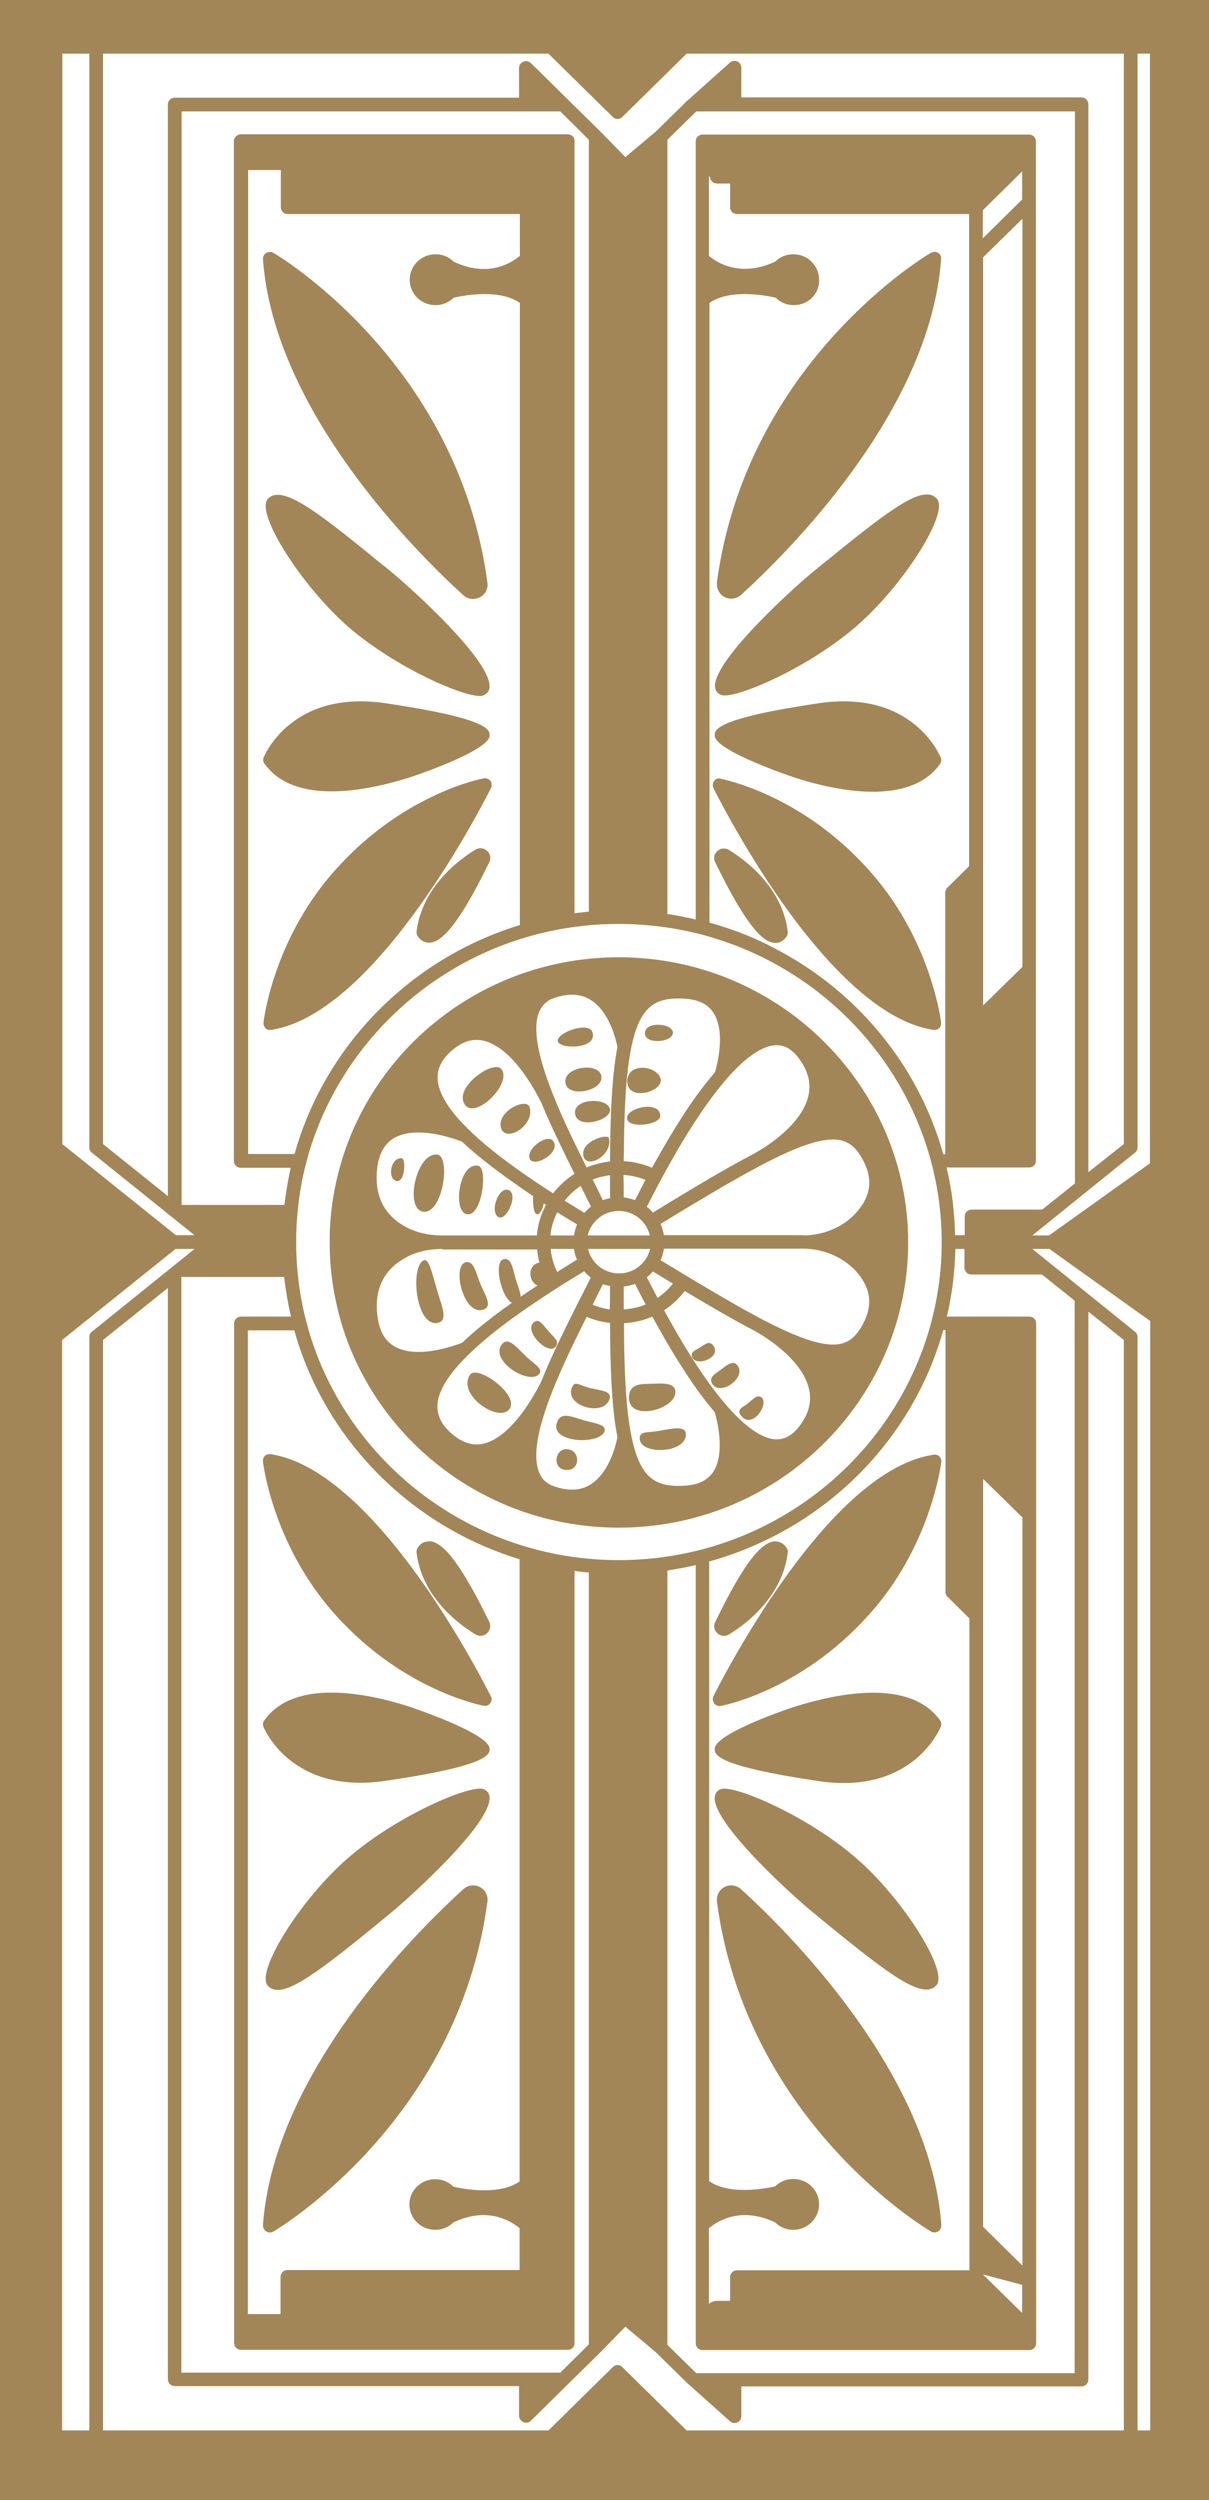 <svg width="256" height="529" viewBox="0 0 256 529" fill="none" xmlns="http://www.w3.org/2000/svg">
<rect x="0" y="0" width="256" height="529" fill="#333333" stroke="none"/>
<g clip-path="url(#clip0_260_8074)">
<rect width="256" height="529" fill="white"/>
<g clip-path="url(#clip1_260_8074)">
<path d="M256 1271.46L-0.116 1271.46L-0.116 -1.11952e-05L256 0L256 1271.46ZM202.298 264.271C202.182 269.161 201.6 273.994 200.495 278.593L217.949 278.593C218.764 278.593 219.404 279.234 219.404 280.049L219.404 495.82C219.404 496.636 218.764 497.276 217.949 497.276L148.771 497.276C148.364 497.276 148.015 497.101 147.724 496.868C147.665 496.81 147.607 496.752 147.549 496.636C147.375 496.403 147.316 496.112 147.316 495.82L147.316 331.168C146.618 331.343 145.92 331.459 145.222 331.634C143.942 331.867 142.662 332.1 141.324 332.332L141.324 496.17L144.698 499.488L147.433 502.167L227.549 502.167L227.549 275.216L220.625 269.685L205.673 269.685C204.858 269.685 204.218 269.045 204.218 268.23L204.218 264.271L202.298 264.271ZM51.026 278.593L61.615 278.593C60.975 275.857 60.509 273.062 60.16 270.209L38.4 270.209L38.4 502.05L118.633 502.05L122.415 498.324L122.589 498.149L124.684 496.053L124.684 332.74C123.636 332.682 122.647 332.565 121.658 332.391L121.658 495.82C121.658 496.228 121.484 496.577 121.251 496.81C121.193 496.868 121.076 496.927 121.018 496.985C120.785 497.16 120.495 497.218 120.204 497.218L51.026 497.218C50.211 497.218 49.571 496.577 49.571 495.762L49.571 280.049C49.571 279.234 50.211 278.593 51.026 278.593ZM200.145 281.446L199.738 281.446C194.269 301.009 180.422 317.136 162.211 325.87C158.371 327.733 154.356 329.247 150.167 330.411L150.167 461.528C152.204 462.983 155.055 463.391 157.615 463.391C161.105 463.391 164.131 462.634 164.131 462.634C165.12 461.644 166.516 461.062 167.971 461.062C170.996 461.062 173.44 463.449 173.44 466.418C173.44 469.388 170.996 471.833 167.971 471.833C166.458 471.833 165.12 471.251 164.131 470.261C157.207 467 152.378 469.62 150.109 471.484L150.109 487.495C150.575 487.087 151.273 486.854 151.796 486.854L154.589 486.854L154.589 481.847C154.589 481.032 155.229 480.392 156.044 480.392L205.265 480.392L205.265 342.463L200.611 337.864C200.32 337.631 200.204 337.223 200.204 336.874L200.204 281.446L200.145 281.446ZM208.175 471.192L216.495 479.402L216.495 321.096L208.175 312.944L208.175 471.192ZM216.436 489.416L216.436 483.477L208.116 481.265L216.436 489.416ZM92.16 461.12C93.673 461.12 95.011 461.702 96 462.692C96 462.692 105.193 465.021 110.022 461.586L110.022 329.945C104.96 328.373 100.131 326.336 95.651 323.774C95.127 323.483 94.662 323.192 94.138 322.9C78.778 313.701 67.2 298.971 62.313 281.504L52.48 281.504L52.48 489.649L59.404 489.649L59.404 481.789C59.404 480.974 60.044 480.333 60.858 480.333L110.022 480.333L110.022 471.484C107.753 469.62 102.924 467 96 470.261C95.011 471.251 93.673 471.833 92.16 471.833C89.135 471.833 86.691 469.446 86.691 466.418C86.691 463.507 89.135 461.12 92.16 461.12ZM240.873 11.353L240.873 242.787C240.873 243.194 240.698 243.602 240.349 243.893L239.825 244.3L218.589 261.418L222.138 261.418L243.491 246.164L243.491 11.353L240.873 11.353ZM217.891 247.037L200.436 247.037C201.542 251.636 202.124 256.469 202.24 261.36L204.276 261.36L204.276 257.4C204.276 256.585 204.916 255.945 205.731 255.945L220.684 255.945L227.607 250.414L227.607 23.58L147.433 23.58L144.873 26.084L141.324 29.577L141.324 193.414C142.662 193.589 143.942 193.822 145.222 194.113C145.92 194.229 146.618 194.404 147.316 194.579L147.316 29.868C147.316 29.46 147.491 29.111 147.724 28.878C148.015 28.645 148.364 28.471 148.771 28.471L217.891 28.471C218.705 28.471 219.345 29.111 219.345 29.926L219.345 245.698C219.345 246.455 218.705 247.037 217.891 247.037ZM51.026 28.412L120.204 28.412C120.611 28.412 120.96 28.587 121.251 28.82C121.542 29.053 121.658 29.46 121.658 29.81L121.658 193.24C121.775 193.24 121.949 193.181 122.065 193.181C122.938 193.065 123.811 193.007 124.684 192.89L124.684 29.577L122.589 27.481L118.633 23.58L38.458 23.58L38.458 254.955L60.218 254.955C60.509 252.684 60.858 250.414 61.324 248.201C61.382 247.852 61.498 247.444 61.556 247.095L50.967 247.095C50.153 247.095 49.513 246.455 49.513 245.64L49.513 29.868C49.571 29.053 50.211 28.412 51.026 28.412ZM62.371 244.184C68.829 221.128 86.982 202.788 110.08 195.743L110.08 64.103C105.251 60.668 96.058 62.996 96.058 62.996C95.069 63.986 93.731 64.568 92.218 64.568C89.193 64.568 86.749 62.181 86.749 59.212C86.749 56.243 89.193 53.797 92.218 53.797C93.731 53.797 95.069 54.38 96.058 55.369C102.982 58.63 107.811 56.01 110.08 54.147L110.08 45.297L60.916 45.297C60.102 45.297 59.462 44.656 59.462 43.841L59.462 35.981L52.538 35.981L52.538 244.184L62.371 244.184ZM168.087 64.568C166.575 64.568 165.236 63.986 164.247 62.996C164.247 62.996 155.055 60.668 150.225 64.103L150.225 195.219C154.415 196.384 158.429 197.897 162.269 199.76C162.444 199.819 162.56 199.877 162.676 199.993C180.655 208.785 194.327 224.854 199.738 244.242L200.145 244.242L200.145 188.873C200.145 188.524 200.32 188.116 200.553 187.883L205.207 183.284L205.207 45.297L156.044 45.297C155.229 45.297 154.589 44.656 154.589 43.841L154.589 38.834L151.796 38.834C150.982 38.834 150.342 38.194 150.342 37.379L150.109 37.379L150.109 54.147C151.564 55.369 154.182 56.883 157.731 56.883C159.593 56.883 161.745 56.476 164.131 55.369C165.12 54.38 166.516 53.797 167.971 53.797C170.996 53.797 173.44 56.184 173.44 59.212C173.556 62.181 171.113 64.568 168.087 64.568ZM216.436 42.211L216.436 36.272L208.116 44.482L208.116 50.42L216.436 42.211ZM208.175 54.438L208.175 212.744L216.495 204.593L216.495 46.287L208.175 54.438ZM21.818 11.353L21.818 242.088L35.549 253.092L35.549 22.124C35.549 21.309 36.189 20.669 37.004 20.669L109.905 20.669L109.905 14.381C109.905 13.799 110.255 13.275 110.836 13.042C111.011 12.983 111.185 12.925 111.36 12.925C111.767 12.925 112.116 13.1 112.407 13.333L120.262 21.076L120.669 21.484L127.185 27.888L132.422 33.245L138.88 27.83L145.804 21.018C145.804 21.018 145.804 21.018 145.862 21.018L154.589 13.216C154.88 12.984 155.171 12.867 155.52 12.867C155.695 12.867 155.927 12.925 156.102 12.984C156.625 13.216 156.975 13.74 156.975 14.264L156.975 20.611L229.004 20.611C229.818 20.611 230.458 21.251 230.458 22.066L230.458 248.027L237.964 242.088L237.964 11.353L145.396 11.353L131.782 24.744C131.2 25.327 130.269 25.327 129.745 24.744L116.131 11.353L21.818 11.353ZM41.251 261.418L19.433 243.893C19.084 243.602 18.909 243.194 18.909 242.787L18.909 11.353L13.207 11.353L13.207 242.088L37.236 261.36L41.251 261.36L41.251 261.418ZM62.72 261.418L62.72 264.271C62.836 269.22 63.476 273.994 64.582 278.593L65.338 281.446C73.542 309.509 99.898 330.12 131.025 330.12C135.68 330.12 140.218 329.654 144.64 328.781C175.36 322.668 198.691 296.118 199.389 264.212L199.389 261.418C199.273 256.702 198.691 252.16 197.644 247.736C192 223.748 173.382 204.651 149.527 198.014C147.956 197.548 146.269 197.199 144.64 196.849C140.218 195.976 135.68 195.51 131.025 195.51C128.116 195.51 125.207 195.685 122.415 196.034C95.127 199.411 72.844 218.741 65.338 244.184L64.582 247.037C64.466 247.619 64.291 248.201 64.175 248.784C63.302 252.859 62.836 257.109 62.72 261.418ZM18.909 514.277L18.909 282.902C18.909 282.494 19.084 282.087 19.433 281.796L19.956 281.388L41.193 264.271L37.178 264.271L13.149 283.542L13.149 514.277L18.909 514.277ZM237.964 514.277L237.964 283.542L230.458 277.545L230.458 503.506C230.458 504.321 229.818 504.961 229.004 504.961L156.975 504.961L156.975 511.308C156.975 511.89 156.625 512.356 156.102 512.588C155.927 512.647 155.695 512.705 155.52 512.705C155.171 512.705 154.822 512.588 154.589 512.356L148.655 507.057L145.862 504.554C145.862 504.554 145.862 504.554 145.804 504.554L138.88 497.742L132.422 492.327L127.185 497.684L120.262 504.496L112.407 512.239C112.116 512.53 111.767 512.647 111.36 512.647C111.185 512.647 111.011 512.588 110.836 512.53C110.313 512.297 109.905 511.773 109.905 511.191L109.905 504.903L37.004 504.903C36.189 504.903 35.549 504.263 35.549 503.448L35.549 272.538L21.818 283.542L21.818 514.277L116.131 514.277L129.745 500.886C130.327 500.304 131.258 500.304 131.782 500.886L145.396 514.277L237.964 514.277ZM243.549 514.277L243.549 279.525L222.196 264.271L218.589 264.271L239.825 281.388L240.349 281.796C240.698 282.087 240.873 282.494 240.873 282.902L240.873 514.277L243.549 514.277ZM202.298 1018.6C202.182 1023.49 201.6 1028.32 200.495 1032.92L217.949 1032.92C218.764 1032.92 219.404 1033.56 219.404 1034.38L219.404 1250.15C219.404 1250.96 218.764 1251.6 217.949 1251.6L148.771 1251.6C148.364 1251.6 148.015 1251.43 147.724 1251.2C147.665 1251.14 147.607 1251.08 147.549 1250.96C147.375 1250.73 147.316 1250.44 147.316 1250.15L147.316 1085.5C146.618 1085.67 145.92 1085.79 145.222 1085.96C143.942 1086.19 142.662 1086.43 141.324 1086.66L141.324 1250.5L144.698 1253.82L147.433 1256.49L227.549 1256.49L227.549 1029.6L220.625 1024.07L205.673 1024.07C204.858 1024.07 204.218 1023.43 204.218 1022.62L204.218 1018.66L202.298 1018.66L202.298 1018.6ZM51.025 1032.92L61.614 1032.92C60.974 1030.18 60.509 1027.39 60.16 1024.54L38.4 1024.54L38.4 1256.38L118.633 1256.38L122.415 1252.65L122.589 1252.48L124.684 1250.38L124.684 1087.01C123.636 1086.95 122.647 1086.83 121.658 1086.66L121.658 1250.09C121.658 1250.5 121.484 1250.85 121.251 1251.08C121.193 1251.14 121.076 1251.2 121.018 1251.25C120.785 1251.43 120.495 1251.49 120.204 1251.49L51.025 1251.49C50.211 1251.49 49.571 1250.85 49.571 1250.03L49.571 1034.26C49.571 1033.56 50.211 1032.92 51.025 1032.92ZM200.145 1035.77L199.738 1035.77C194.269 1055.34 180.422 1071.46 162.211 1080.2C158.371 1082.06 154.356 1083.57 150.167 1084.74L150.167 1215.85C152.204 1217.31 155.055 1217.72 157.615 1217.72C161.105 1217.72 164.131 1216.96 164.131 1216.96C165.12 1215.97 166.516 1215.39 167.971 1215.39C170.996 1215.39 173.44 1217.78 173.44 1220.75C173.44 1223.71 170.996 1226.16 167.971 1226.16C166.458 1226.16 165.12 1225.58 164.131 1224.59C157.207 1221.33 152.378 1223.95 150.109 1225.81L150.109 1241.82C150.575 1241.41 151.273 1241.18 151.796 1241.18L154.589 1241.18L154.589 1236.17C154.589 1235.36 155.229 1234.72 156.044 1234.72L205.265 1234.72L205.265 1096.79L200.611 1092.19C200.32 1091.96 200.204 1091.55 200.204 1091.2L200.204 1035.77L200.145 1035.77ZM208.174 1225.52L216.494 1233.73L216.495 1075.42L208.175 1067.27L208.174 1225.52ZM216.436 1243.68L216.436 1237.75L208.116 1235.53L216.436 1243.68ZM92.16 1215.39C93.673 1215.39 95.011 1215.97 96 1216.96C96 1216.96 105.193 1219.29 110.022 1215.85L110.022 1084.21C104.96 1082.64 100.131 1080.6 95.651 1078.04C95.127 1077.75 94.662 1077.46 94.138 1077.17C78.778 1067.97 67.2 1053.24 62.313 1035.77L52.48 1035.77L52.48 1243.98L59.404 1243.98L59.404 1236.12C59.404 1235.3 60.044 1234.66 60.858 1234.66L110.022 1234.66L110.022 1225.81C107.753 1223.95 102.924 1221.33 96 1224.59C95.011 1225.58 93.673 1226.16 92.16 1226.16C89.135 1226.16 86.691 1223.77 86.691 1220.75C86.691 1217.78 89.135 1215.39 92.16 1215.39ZM240.873 765.68L240.873 997.056C240.873 997.463 240.698 997.871 240.349 998.162L239.825 998.569L218.589 1015.69L222.138 1015.69L243.491 1000.43L243.491 765.68L240.873 765.68ZM217.891 1001.36L200.436 1001.36C201.542 1005.96 202.124 1010.8 202.24 1015.69L204.276 1015.69L204.276 1011.73C204.276 1010.91 204.916 1010.27 205.731 1010.27L220.684 1010.27L227.607 1004.74L227.607 777.849L147.433 777.849L144.931 780.352L141.382 783.846L141.382 947.683C142.72 947.858 144 948.091 145.28 948.382C145.978 948.498 146.676 948.673 147.375 948.848L147.375 784.195C147.375 783.788 147.549 783.438 147.782 783.205C148.073 782.972 148.422 782.798 148.829 782.798L217.891 782.798C218.705 782.798 219.345 783.438 219.345 784.253L219.345 1000.02C219.345 1000.72 218.705 1001.36 217.891 1001.36ZM51.026 782.74L120.204 782.74C120.611 782.74 120.96 782.914 121.251 783.147C121.542 783.38 121.658 783.788 121.658 784.137L121.658 947.567C121.775 947.567 121.949 947.508 122.065 947.508C122.938 947.392 123.811 947.334 124.684 947.217L124.684 783.846L122.589 781.75L118.633 777.849L38.458 777.849L38.458 1009.22L60.218 1009.22C60.451 1006.95 60.858 1004.68 61.324 1002.47C61.382 1002.12 61.498 1001.71 61.556 1001.36L50.967 1001.36C50.153 1001.36 49.513 1000.72 49.513 999.908L49.513 784.137C49.571 783.38 50.211 782.74 51.026 782.74ZM62.371 998.511C68.829 975.455 86.982 957.115 110.08 950.07L110.08 818.43C105.251 814.995 96.058 817.324 96.058 817.324C95.069 818.313 93.731 818.896 92.218 818.896C89.193 818.896 86.749 816.508 86.749 813.539C86.749 810.57 89.193 808.124 92.218 808.124C93.731 808.124 95.069 808.707 96.058 809.696C102.982 812.957 107.811 810.337 110.08 808.474L110.08 799.624L60.916 799.624C60.102 799.624 59.462 798.984 59.462 798.168L59.462 790.308L52.538 790.308L52.538 998.511L62.371 998.511ZM168.087 818.896C166.575 818.896 165.236 818.313 164.247 817.324C164.247 817.324 155.055 814.995 150.225 818.43L150.225 949.546C154.415 950.711 158.429 952.224 162.269 954.088C162.444 954.146 162.56 954.204 162.676 954.32C180.655 963.112 194.327 979.181 199.738 998.569L200.145 998.569L200.145 943.2C200.145 942.851 200.32 942.443 200.553 942.21L205.207 937.611L205.207 799.682L156.044 799.682C155.229 799.682 154.589 799.042 154.589 798.227L154.589 793.22L151.796 793.22C150.982 793.22 150.342 792.579 150.342 791.764L150.109 791.764L150.109 808.532C151.564 809.755 154.182 811.268 157.731 811.268C159.593 811.268 161.745 810.861 164.131 809.755C165.12 808.765 166.516 808.183 167.971 808.183C170.996 808.183 173.44 810.57 173.44 813.597C173.556 816.508 171.113 818.896 168.087 818.896ZM216.436 796.538L216.436 790.6L208.116 798.809L208.116 804.748L216.436 796.538ZM208.175 808.765L208.175 967.071L216.495 958.92L216.495 800.556L208.175 808.765ZM21.818 765.68L21.818 996.415L35.549 1007.42L35.549 776.452C35.549 775.636 36.189 774.996 37.004 774.996L109.905 774.996L109.905 768.708C109.905 768.126 110.255 767.602 110.836 767.369C111.011 767.311 111.185 767.252 111.36 767.252C111.767 767.252 112.116 767.427 112.407 767.66L120.262 775.404L120.669 775.811L127.185 782.216L132.422 787.572L138.88 782.157L145.804 775.345C145.804 775.345 145.804 775.345 145.862 775.345L154.589 767.544C154.88 767.311 155.171 767.194 155.52 767.194C155.695 767.194 155.927 767.252 156.102 767.311C156.625 767.544 156.975 768.068 156.975 768.592L156.975 774.938L229.004 774.938C229.818 774.938 230.458 775.578 230.458 776.393L230.458 1002.35L237.964 996.357L237.964 765.622L145.396 765.622L131.782 779.013C131.2 779.596 130.269 779.596 129.745 779.013L116.131 765.622L21.818 765.622L21.818 765.68ZM108.8 751.125C109.789 751.125 110.778 750.717 111.418 750.077L126.429 735.288C128.989 732.727 133.236 732.727 135.796 735.288L150.225 749.495C150.924 750.193 151.855 750.601 152.844 750.601L238.604 750.601C240.64 750.601 242.327 748.912 242.327 746.933L242.327 663.733C242.327 662.744 241.92 661.812 241.222 661.113L226.444 646.558C225.222 645.335 224.465 643.705 224.465 641.958C224.465 640.212 225.164 638.581 226.444 637.359L241.164 623.036C241.862 622.337 242.269 621.406 242.269 620.416L242.269 534.422C242.269 532.384 240.582 530.754 238.545 530.754L154.531 530.754C153.658 530.754 152.785 531.045 152.087 531.627L135.68 545.368C133.004 547.638 128.989 547.405 126.545 544.902L114.036 531.86C113.338 531.103 112.349 530.696 111.302 530.696L22.226 530.696C20.189 530.696 18.502 532.326 18.502 534.364L18.502 619.31C18.502 620.3 18.909 621.231 19.607 621.93L33.92 636.02C35.2 637.3 35.898 638.989 35.898 640.619C35.898 642.308 35.258 643.996 33.92 645.219L19.258 659.716C18.56 660.415 18.153 661.346 18.153 662.336L18.153 747.399C18.153 749.436 19.84 751.067 21.876 751.067L108.8 751.067L108.8 751.125ZM41.251 1015.69L19.433 998.162C19.084 997.871 18.909 997.463 18.909 997.056L18.909 765.68L13.207 765.68L13.207 996.415L37.236 1015.69L41.251 1015.69ZM62.72 1015.69L62.72 1018.54C62.836 1023.49 63.476 1028.26 64.582 1032.86L65.338 1035.72C73.542 1063.78 99.898 1084.39 131.025 1084.39C135.68 1084.39 140.218 1083.92 144.64 1083.05C175.36 1076.94 198.691 1050.39 199.389 1018.48L199.389 1015.63C199.273 1010.91 198.691 1006.37 197.644 1001.95C192 977.959 173.382 958.862 149.527 952.224C147.956 951.759 146.269 951.409 144.64 951.06C140.218 950.187 135.68 949.721 131.025 949.721C128.116 949.721 125.207 949.896 122.415 950.245C95.127 953.622 72.844 972.952 65.338 998.395L64.582 1001.25C64.465 1001.83 64.291 1002.41 64.174 1002.99C63.302 1007.19 62.836 1011.38 62.72 1015.69ZM18.909 1268.6L18.909 1037.23C18.909 1036.82 19.084 1036.41 19.433 1036.12L19.956 1035.72L41.193 1018.6L37.178 1018.6L13.149 1037.87L13.149 1268.6L18.909 1268.6ZM237.964 1268.6L237.964 1037.87L230.458 1031.87L230.458 1257.83C230.458 1258.65 229.818 1259.29 229.004 1259.29L156.975 1259.29L156.975 1265.63C156.975 1266.22 156.625 1266.68 156.102 1266.92C155.927 1266.97 155.695 1267.03 155.52 1267.03C155.171 1267.03 154.822 1266.92 154.589 1266.68L148.655 1261.38L145.862 1258.88C145.862 1258.88 145.862 1258.88 145.804 1258.88L138.88 1252.07L132.422 1246.65L127.185 1252.01L120.262 1258.82L112.407 1266.57C112.116 1266.86 111.767 1266.97 111.36 1266.97C111.185 1266.97 111.011 1266.92 110.836 1266.86C110.313 1266.62 109.905 1266.1 109.905 1265.52L109.905 1259.23L37.004 1259.23C36.189 1259.23 35.549 1258.59 35.549 1257.77L35.549 1026.81L21.818 1037.81L21.818 1268.55L116.131 1268.55L129.745 1255.15C130.327 1254.57 131.258 1254.57 131.782 1255.15L145.396 1268.55L237.964 1268.55L237.964 1268.6ZM243.549 1268.6L243.549 1033.85L222.196 1018.6L218.589 1018.6L239.825 1035.72L240.349 1036.12C240.698 1036.41 240.873 1036.82 240.873 1037.23L240.873 1268.6L243.549 1268.6Z" fill="#A28658"/>
<path d="M69.818 264.271L69.818 261.418C69.934 256.178 70.749 251.113 72.145 246.338C72.204 246.28 72.204 246.164 72.204 246.105C79.593 220.953 103.156 202.555 131.025 202.555C164.305 202.555 191.476 228.872 192.291 261.476L192.291 264.329C191.476 296.933 164.364 323.25 131.025 323.25C103.156 323.25 79.593 304.852 72.204 279.7C72.204 279.641 72.145 279.525 72.145 279.467C70.749 274.576 69.934 269.511 69.818 264.271ZM102.342 305.492C109.207 303.92 114.618 292.276 114.676 292.159C114.851 291.752 115.025 291.286 115.2 290.878C117.411 285.58 120.145 280.165 122.473 275.508C123.404 273.644 124.335 271.898 125.091 270.326C124.567 269.918 124.102 269.511 123.695 268.987C121.833 270.151 119.971 271.257 118.225 272.364C113.513 275.391 109.44 278.186 106.007 280.806C97.338 287.501 92.916 292.916 92.625 297.224C92.509 299.553 93.556 301.649 95.884 303.571C98.094 305.376 100.189 305.958 102.342 305.492ZM132.073 277.08C133.702 276.963 135.273 276.614 136.727 276.032C135.971 274.634 135.215 273.179 134.458 271.665C133.702 271.956 132.887 272.131 132.073 272.247C132.073 273.936 132.073 275.566 132.073 277.08ZM129.164 272.131C128.64 272.014 128.116 271.898 127.651 271.723C127.011 273.062 126.255 274.518 125.498 276.09C126.662 276.556 127.884 276.905 129.105 277.08C129.164 275.449 129.164 273.819 129.164 272.131ZM139.229 274.634C140.451 273.819 141.556 272.771 142.487 271.607C141.149 270.792 139.695 269.918 138.24 269.045C137.833 269.511 137.425 269.918 136.96 270.268C137.775 271.84 138.531 273.295 139.229 274.634ZM124.858 314.225C129.105 311.722 130.502 305.376 130.735 304.095C130.618 303.454 130.502 302.814 130.385 302.115C129.513 296.584 129.222 289.248 129.164 279.933C127.476 279.758 125.789 279.292 124.218 278.652C120.727 285.638 116.48 294.313 114.56 301.475C113.455 305.55 113.164 309.102 114.153 311.547C114.735 313.003 115.782 313.993 117.353 314.517C120.262 315.506 122.822 315.448 124.858 314.225ZM151.331 298.797C149.295 296.409 147.142 293.557 144.989 290.18C142.778 286.803 140.509 282.96 138.124 278.593C136.262 279.408 134.225 279.874 132.131 279.991C132.131 286.162 132.305 291.519 132.655 296.002C133.353 304.561 134.807 309.975 137.542 312.479C139.287 314.051 141.673 314.633 145.338 314.342C148.015 314.109 149.876 313.177 151.04 311.431C153.716 307.239 151.68 299.961 151.331 298.797ZM159.593 281.504C155.462 279.35 150.633 276.556 144.989 273.179C143.767 274.809 142.255 276.148 140.625 277.254C153.135 300.252 160.582 304.328 164.131 304.561C166.225 304.677 168.029 303.629 169.658 301.242C171.404 298.738 171.927 296.235 171.229 293.615C169.6 287.443 161.862 282.727 159.593 281.504ZM140.567 264.271C140.451 265.144 140.218 265.901 139.869 266.658C147.84 271.49 154.647 275.566 160.291 278.593C160.407 278.652 160.582 278.768 160.931 278.943C169.135 283.251 174.895 285.289 178.444 284.241C180.364 283.659 181.818 282.145 183.098 279.409C184.727 275.915 184.262 272.713 181.76 269.569C179.025 266.25 174.662 264.213 170.007 264.213L140.567 264.213L140.567 264.271ZM124.509 264.271C125.207 267.24 127.884 269.452 131.084 269.452C134.284 269.452 136.96 267.24 137.658 264.271L124.509 264.271ZM116.596 264.271C116.771 265.959 117.236 267.648 117.993 269.161C119.331 268.288 120.727 267.415 122.182 266.541C121.833 265.843 121.658 265.028 121.542 264.271L116.596 264.271ZM93.673 264.271C90.764 264.271 87.971 264.911 85.76 266.192C81.164 268.754 79.185 272.946 79.942 278.652C80.349 281.679 81.513 283.775 83.607 284.94C88.436 287.676 96.466 284.648 97.862 284.124C100.596 281.504 104.087 278.71 108.393 275.682C106.065 274.46 104.436 266.891 106.705 266.425C108.276 266.134 108.567 268.405 109.207 270.675C109.615 272.014 110.196 273.353 110.255 274.401C111.36 273.586 112.582 272.829 113.804 272.014C112.058 271.316 111.476 267.939 114.036 267.182C114.095 267.182 114.153 267.182 114.211 267.182C113.978 266.25 113.804 265.319 113.745 264.387L93.673 264.387L93.673 264.271ZM164.073 221.186C160.233 221.419 151.68 226.31 136.96 255.363C137.425 255.712 137.891 256.12 138.24 256.585C146.909 251.287 153.833 247.153 159.535 244.184C161.804 242.961 169.542 238.245 171.113 232.132C171.753 229.512 171.287 227.067 169.542 224.505C167.971 222.118 166.167 221.012 164.073 221.186ZM129.164 248.667C127.884 248.842 126.662 249.133 125.498 249.599C126.313 251.171 127.011 252.626 127.651 253.965C128.116 253.791 128.64 253.616 129.164 253.558C129.164 251.869 129.164 250.181 129.164 248.667ZM132.073 253.383C132.887 253.441 133.702 253.674 134.458 253.965C135.215 252.452 135.971 251.054 136.669 249.657C135.215 249.075 133.644 248.725 132.015 248.609C132.073 250.123 132.073 251.753 132.073 253.383ZM122.938 250.938C121.658 251.811 120.495 252.859 119.564 254.082C121.018 254.955 122.415 255.829 123.753 256.644C124.16 256.178 124.625 255.712 125.149 255.304C124.451 254.024 123.753 252.51 122.938 250.938ZM137.484 213.21C134.051 216.296 132.655 224.039 132.247 236.557C132.131 239.352 132.131 242.437 132.073 245.698C134.109 245.814 136.145 246.28 138.065 247.095C139.869 243.835 141.615 240.807 143.302 238.129C146.095 233.588 148.829 229.861 151.389 226.892C151.738 225.728 153.775 218.45 151.04 214.258C149.876 212.511 148.015 211.58 145.338 211.347C141.615 211.056 139.229 211.638 137.484 213.21ZM124.218 247.037C125.731 246.397 127.418 245.989 129.164 245.756C129.222 235.218 129.629 227.358 130.735 221.536C130.502 220.313 129.105 213.908 124.858 211.463C122.822 210.24 120.262 210.182 117.353 211.172C115.782 211.696 114.793 212.686 114.153 214.141C111.418 220.895 118.749 236.091 124.218 247.037ZM117.12 252.51C118.4 250.88 119.913 249.482 121.658 248.376C119.331 243.718 116.771 238.536 114.676 233.471C114.618 233.413 111.36 226.252 106.589 222.409C105.251 221.361 103.855 220.546 102.342 220.196C100.131 219.731 98.094 220.313 95.942 222.06C93.556 224.039 92.509 226.135 92.684 228.464C92.8 230.269 93.673 232.19 95.069 234.228C99.258 240.225 108.276 246.862 117.12 252.51ZM113.687 261.418C113.862 259.089 114.56 256.935 115.607 254.955C115.433 254.839 115.258 254.722 115.142 254.606C114.676 257.284 112.698 258.681 112.873 253.092C106.473 248.784 101.469 244.999 97.804 241.564C96.291 240.982 88.378 238.071 83.549 240.749C81.513 241.913 80.291 243.951 79.884 247.037C79.186 252.743 81.164 256.935 85.702 259.496C87.971 260.777 90.706 261.418 93.615 261.418L113.687 261.418ZM121.542 261.418C121.658 260.603 121.891 259.846 122.182 259.089C120.727 258.216 119.331 257.342 117.993 256.527C117.236 258.041 116.713 259.671 116.538 261.418L121.542 261.418ZM137.6 261.418C136.902 258.449 134.225 256.236 131.025 256.236C127.825 256.236 125.149 258.449 124.451 261.418L137.6 261.418ZM170.007 261.418C174.662 261.418 179.025 259.438 181.76 256.061C184.32 252.917 184.727 249.715 183.098 246.222C181.818 243.485 180.364 241.972 178.444 241.389C174.895 240.341 169.076 242.379 160.931 246.688C160.582 246.862 160.349 246.979 160.291 247.037C154.589 250.065 147.84 254.14 139.869 258.972C140.218 259.729 140.451 260.544 140.567 261.36L170.007 261.36L170.007 261.418Z" fill="#A28658"/>
<path d="M156.916 399.754C156.335 399.23 155.578 398.938 154.822 398.938C154.356 398.938 153.833 399.055 153.425 399.288C152.378 399.812 151.796 400.86 151.796 401.966C151.796 402.082 151.796 402.257 151.796 402.374C158.08 449.301 196.713 471.949 197.12 472.182C197.585 472.473 198.167 472.415 198.633 472.182C199.098 471.891 199.331 471.367 199.331 470.843C197.004 438.413 166.284 408.254 156.916 399.754Z" fill="#A28658"/>
<path d="M103.215 402.374C103.389 401.093 102.749 399.87 101.585 399.288C100.422 398.706 99.084 398.88 98.095 399.754C93.44 404.004 83.375 413.669 74.24 426.303C65.106 438.996 56.844 454.599 55.68 470.843C55.68 470.843 55.68 470.901 55.68 470.96C55.68 471.425 55.971 471.891 56.378 472.182C56.844 472.473 57.425 472.473 57.891 472.182C58.298 471.949 96.931 449.301 103.215 402.374Z" fill="#A28658"/>
<path d="M82.967 404.586C86.109 402.025 106.24 384.15 103.389 379.376C103.215 379.143 102.865 378.619 102.051 378.503C98.734 377.979 83.84 384.325 73.6 393.233C64.814 400.86 56.262 413.786 56.262 418.676C56.262 419.317 56.378 419.782 56.669 420.132C59.404 423.276 66.094 418.385 79.651 407.323C80.814 406.333 81.92 405.46 82.967 404.586Z" fill="#A28658"/>
<path d="M151.622 379.376C151.447 379.667 151.331 380.075 151.331 380.482C151.331 386.479 169.135 402.258 172.044 404.586C173.091 405.46 174.196 406.333 175.302 407.265C188.858 418.327 195.491 423.159 198.284 420.074C200.902 417.162 191.244 401.792 181.353 393.233C171.113 384.325 156.218 377.979 152.902 378.503C152.204 378.619 151.796 379.085 151.622 379.376Z" fill="#A28658"/>
<path d="M151.331 370.061C151.331 371.225 151.331 373.612 173.265 376.873C193.513 379.9 199.156 365.461 199.215 365.345C199.389 364.879 199.331 364.413 199.04 364.005C192.64 355.097 177.222 358.358 168.611 361.036C168.436 361.036 151.331 366.684 151.331 370.061Z" fill="#A28658"/>
<path d="M103.68 370.06C103.68 366.742 86.575 361.094 86.4 361.036C77.789 358.299 62.371 355.097 55.971 364.005C55.796 364.238 55.68 364.529 55.68 364.82C55.68 364.995 55.738 365.17 55.738 365.286C55.796 365.402 61.44 379.842 81.687 376.814C103.68 373.612 103.68 371.166 103.68 370.06Z" fill="#A28658"/>
<path d="M163.84 337.281C156.451 348.169 151.505 358.066 151.04 358.94C150.982 359.114 150.924 359.347 150.924 359.58C150.924 359.871 151.04 360.162 151.215 360.454C151.564 360.861 152.087 361.094 152.611 360.978C153.367 360.861 170.647 357.426 185.193 340.309C197.178 326.161 199.215 310.033 199.331 309.334C199.331 309.276 199.331 309.218 199.331 309.218C199.331 308.81 199.156 308.461 198.924 308.17C198.575 307.879 198.109 307.704 197.702 307.821C185.193 309.626 172.742 324.181 163.84 337.281Z" fill="#A28658"/>
<path d="M103.796 360.396C104.145 359.988 104.204 359.406 103.913 358.882C103.447 358.008 98.502 348.111 91.113 337.223C82.211 324.123 69.702 309.568 57.309 307.704C56.844 307.646 56.378 307.763 56.087 308.054C55.796 308.345 55.68 308.694 55.68 309.102C55.68 309.16 55.68 309.218 55.68 309.276C55.738 309.975 57.833 326.161 69.76 340.251C84.247 357.368 101.585 360.745 102.284 360.92C102.924 361.036 103.505 360.861 103.796 360.396Z" fill="#A28658"/>
<path d="M163.607 337.107C165.178 334.719 166.4 331.867 166.807 328.548C166.865 328.315 166.807 328.082 166.749 327.907C166.516 327.325 165.76 326.277 164.364 326.161C163.84 326.103 163.316 326.219 162.618 326.568C160.407 327.675 157.091 331.517 151.447 343.22C151.273 343.511 151.215 343.802 151.215 344.093C151.215 344.675 151.447 345.199 151.913 345.607C152.611 346.247 153.6 346.306 154.356 345.84C156.509 344.559 160.64 341.648 163.607 337.107Z" fill="#A28658"/>
<path d="M88.262 327.908C88.204 328.082 88.204 328.199 88.204 328.373C88.204 328.432 88.204 328.49 88.204 328.548C88.611 331.867 89.833 334.72 91.404 337.107C94.371 341.648 98.502 344.501 100.655 345.84C101.469 346.306 102.4 346.248 103.098 345.607C103.796 345.025 103.971 344.035 103.622 343.22C98.618 332.973 95.476 328.723 93.266 327.092C92.858 326.801 92.567 326.627 92.218 326.452C91.636 326.161 91.113 326.103 90.647 326.161C89.251 326.219 88.495 327.267 88.262 327.908Z" fill="#A28658"/>
<path d="M120.844 306.831C117.76 305.608 116.538 310.557 119.622 311.023C122.705 311.43 122.938 307.588 120.844 306.831Z" fill="#A28658"/>
<path d="M135.447 304.386C135.505 307.996 145.629 307.588 145.222 303.28C145.047 301.591 141.905 302.348 139.287 302.814C137.193 303.163 135.389 302.814 135.447 304.386Z" fill="#A28658"/>
<path d="M128 302.872C128.058 302.755 128.058 302.639 128.058 302.523C128.058 301.358 125.615 301.125 123.462 300.485C121.018 299.786 118.865 298.68 117.993 300.834C117.876 301.183 117.76 301.533 117.76 301.824C117.76 305.375 127.011 305.608 128 302.872Z" fill="#A28658"/>
<path d="M156.916 299.554C159.244 302.581 162.909 297.108 161.28 295.711C160.349 294.954 159.476 296.06 158.313 296.992C157.382 297.749 155.869 298.156 156.916 299.554Z" fill="#A28658"/>
<path d="M99.549 290.878C96.64 295.07 105.6 301.183 107.869 298.156C110.08 295.128 101.062 288.724 99.549 290.878Z" fill="#A28658"/>
<path d="M128.989 296.235C129.804 294.255 127.127 294.255 125.033 293.731C123.171 293.324 121.833 292.217 121.309 293.207C118.924 297.283 127.535 299.903 128.989 296.235Z" fill="#A28658"/>
<path d="M143.011 294.546C143.011 293.964 142.778 293.615 142.429 293.324C141.556 292.625 139.811 292.741 138.065 292.8C135.738 292.858 133.469 292.683 133.178 295.42C133.178 295.594 133.178 295.769 133.178 295.944C133.353 300.776 143.011 298.273 143.011 294.546Z" fill="#A28658"/>
<path d="M150.807 292.8C152.611 295.653 158.429 291.228 155.985 288.724C155.113 287.851 153.891 288.841 152.553 289.889C151.331 290.762 149.993 291.461 150.807 292.8Z" fill="#A28658"/>
<path d="M114.095 290.82C114.211 290.704 114.269 290.587 114.327 290.471C114.793 289.481 113.047 288.608 111.418 287.036C109.847 285.58 108.335 283.6 107.055 283.892C106.822 283.95 106.589 284.124 106.356 284.357C103.447 287.792 111.884 293.091 114.095 290.82Z" fill="#A28658"/>
<path d="M146.56 287.21C147.549 289.364 153.076 287.094 150.924 284.59C150.109 283.659 149.295 284.474 148.247 285.114C147.258 285.696 146.095 286.104 146.56 287.21Z" fill="#A28658"/>
<path d="M117.76 284.823C118.458 283.659 117.178 282.902 116.189 281.737C115.084 280.515 114.211 278.943 113.164 279.699C110.545 281.504 116.305 287.21 117.76 284.823Z" fill="#A28658"/>
<path d="M92.626 279.932C94.953 279.525 93.615 276.556 92.626 273.295C91.636 269.918 90.88 266.308 89.833 266.658C86.807 267.589 87.913 280.748 92.626 279.932Z" fill="#A28658"/>
<path d="M102.284 277.138C104.378 276.497 102.807 274.168 101.76 271.781C100.771 269.336 100.364 266.832 98.735 267.065C95.535 267.589 98.095 278.419 102.284 277.138Z" fill="#A28658"/>
<path d="M107.695 251.811C105.658 250.996 103.68 256.178 105.425 257.459C107.113 258.74 109.905 252.743 107.695 251.811Z" fill="#A28658"/>
<path d="M101.295 246.687C97.164 245.756 95.767 256.527 98.909 256.935C102.109 257.4 103.331 247.153 101.295 246.687Z" fill="#A28658"/>
<path d="M92.567 244.301C88.029 243.893 85.585 256.061 89.716 256.411C93.847 256.702 95.476 244.592 92.567 244.301Z" fill="#A28658"/>
<path d="M85.004 245.057C82.618 245.057 82.036 249.366 83.898 249.89C85.76 250.414 86.051 245.057 85.004 245.057Z" fill="#A28658"/>
<path d="M117.353 241.855C116.538 239.351 111.476 242.845 112.116 245.057C112.698 247.211 118.225 244.359 117.353 241.855Z" fill="#A28658"/>
<path d="M128.931 240.807C128.698 239.817 122.938 241.447 123.52 244.533C124.102 247.561 129.804 244.533 128.931 240.807Z" fill="#A28658"/>
<path d="M112.116 234.228C111.418 232.19 105.193 235.159 106.065 238.595C106.996 242.03 113.396 238.071 112.116 234.228Z" fill="#A28658"/>
<path d="M132.771 236.557C132.771 236.615 132.771 236.615 132.771 236.673C133.062 238.944 139.985 238.012 139.811 236.033C139.636 232.83 132.771 234.344 132.771 236.557Z" fill="#A28658"/>
<path d="M129.164 234.752C128.756 232.132 121.309 232.307 121.775 235.683C122.24 239.119 129.513 237.023 129.164 234.752Z" fill="#A28658"/>
<path d="M106.24 226.31C104.902 224.272 97.978 228.697 97.978 232.307C97.978 232.714 98.095 233.18 98.327 233.588C100.422 237.198 108.393 229.454 106.24 226.31Z" fill="#A28658"/>
<path d="M127.302 227.532C126.545 224.68 119.156 225.786 119.738 229.163C120.262 232.481 128.116 230.793 127.302 227.532Z" fill="#A28658"/>
<path d="M132.829 228.93C132.945 233.18 140.625 230.967 139.869 228.231C139.113 225.436 132.713 224.679 132.829 228.93Z" fill="#A28658"/>
<path d="M125.498 218.566C124.858 215.888 117.76 218.566 118.109 220.313C118.458 222.06 126.371 222.06 125.498 218.566Z" fill="#A28658"/>
<path d="M136.553 218.566C136.495 221.128 142.371 220.604 142.487 218.566C142.604 216.529 136.611 216.005 136.553 218.566Z" fill="#A28658"/>
<path d="M151.215 165.234C151.04 165.467 150.924 165.817 150.924 166.108C150.924 166.341 150.982 166.515 151.04 166.748C151.505 167.622 156.451 177.519 163.84 188.407C172.742 201.507 185.251 216.062 197.644 217.926C198.109 217.984 198.516 217.867 198.865 217.576C199.156 217.285 199.273 216.936 199.273 216.528C199.273 216.47 199.273 216.412 199.273 216.412C199.215 215.713 197.12 199.527 185.135 185.438C170.647 168.32 153.309 164.943 152.553 164.769C152.087 164.594 151.564 164.827 151.215 165.234Z" fill="#A28658"/>
<path d="M103.971 166.748C104.204 166.283 104.145 165.7 103.855 165.235C103.505 164.827 102.982 164.594 102.4 164.711C101.644 164.827 84.364 168.262 69.876 185.38C57.891 199.528 55.855 215.655 55.796 216.354C55.796 216.412 55.796 216.47 55.796 216.528C55.796 216.936 55.971 217.285 56.204 217.576C56.553 217.868 57.018 218.042 57.425 217.926C80.058 214.491 102.982 168.67 103.971 166.748Z" fill="#A28658"/>
<path d="M88.204 197.082C88.204 197.141 88.204 197.199 88.204 197.257C88.204 197.432 88.204 197.606 88.262 197.723C88.495 198.305 89.251 199.353 90.647 199.47C92.742 199.586 96.174 197.723 103.622 182.41C104.029 181.595 103.796 180.606 103.098 180.023C102.4 179.383 101.411 179.325 100.655 179.79C97.338 181.828 89.425 187.534 88.204 197.082Z" fill="#A28658"/>
<path d="M166.749 197.781C166.807 197.548 166.865 197.315 166.807 197.141C166.4 193.822 165.178 190.969 163.607 188.582C160.64 184.041 156.509 181.188 154.356 179.849C153.542 179.383 152.553 179.441 151.913 180.081C151.447 180.489 151.215 181.013 151.215 181.595C151.215 181.886 151.273 182.177 151.447 182.469C157.091 194.113 160.465 198.014 162.618 199.12C162.793 199.178 162.909 199.237 163.025 199.295C163.491 199.469 163.956 199.528 164.364 199.528C165.76 199.411 166.516 198.363 166.749 197.781Z" fill="#A28658"/>
<path d="M151.331 155.628C151.331 158.947 168.436 164.594 168.611 164.653C177.222 167.389 192.64 170.591 199.04 161.683C199.331 161.276 199.389 160.81 199.215 160.344C199.156 160.228 193.513 145.789 173.265 148.816C151.331 152.077 151.331 154.464 151.331 155.628Z" fill="#A28658"/>
<path d="M103.68 155.628C103.68 154.464 103.68 152.077 81.745 148.816C61.498 145.789 55.855 160.228 55.796 160.344C55.738 160.519 55.738 160.693 55.738 160.81C55.738 161.101 55.796 161.392 56.029 161.625C62.429 170.533 77.847 167.273 86.458 164.594C86.575 164.594 103.68 158.947 103.68 155.628Z" fill="#A28658"/>
<path d="M172.102 121.044C169.135 123.431 151.389 139.209 151.389 145.148C151.389 145.555 151.505 145.963 151.68 146.254C151.855 146.487 152.262 147.011 153.018 147.127C156.335 147.651 171.229 141.305 181.469 132.397C191.36 123.78 201.018 108.526 198.4 105.557C195.665 102.413 188.975 107.303 175.418 118.366C174.196 119.297 173.091 120.229 172.102 121.044Z" fill="#A28658"/>
<path d="M103.389 146.312C106.24 141.48 86.051 123.606 82.967 121.102C81.92 120.229 80.815 119.355 79.651 118.424C66.153 107.362 59.462 102.529 56.669 105.615C56.378 105.964 56.262 106.43 56.262 107.071C56.262 111.961 64.873 124.828 73.6 132.514C83.84 141.422 98.735 147.768 102.051 147.244C102.865 147.011 103.215 146.545 103.389 146.312Z" fill="#A28658"/>
<path d="M151.796 123.257C151.796 123.373 151.796 123.548 151.796 123.664C151.796 124.77 152.436 125.818 153.425 126.342C154.589 126.925 155.927 126.75 156.916 125.877C166.284 117.376 197.004 87.217 199.273 54.787C199.331 54.263 199.098 53.797 198.633 53.506C198.167 53.215 197.585 53.215 197.12 53.506C196.713 53.681 158.08 76.388 151.796 123.257Z" fill="#A28658"/>
<path d="M98.095 125.935C99.084 126.808 100.422 126.983 101.585 126.4C102.749 125.818 103.389 124.596 103.215 123.315C96.931 76.388 58.298 53.739 57.891 53.506C57.425 53.215 56.844 53.273 56.378 53.506C55.971 53.739 55.68 54.263 55.68 54.729C55.68 54.787 55.68 54.787 55.68 54.845C58.007 87.217 88.727 117.434 98.095 125.935Z" fill="#A28658"/>
</g>
</g>
<defs>
<clipPath id="clip0_260_8074">
<rect width="256" height="529" fill="white"/>
</clipPath>
<clipPath id="clip1_260_8074">
<rect width="529" height="256" fill="white" transform="translate(256) rotate(90)"/>
</clipPath>
</defs>
</svg>
